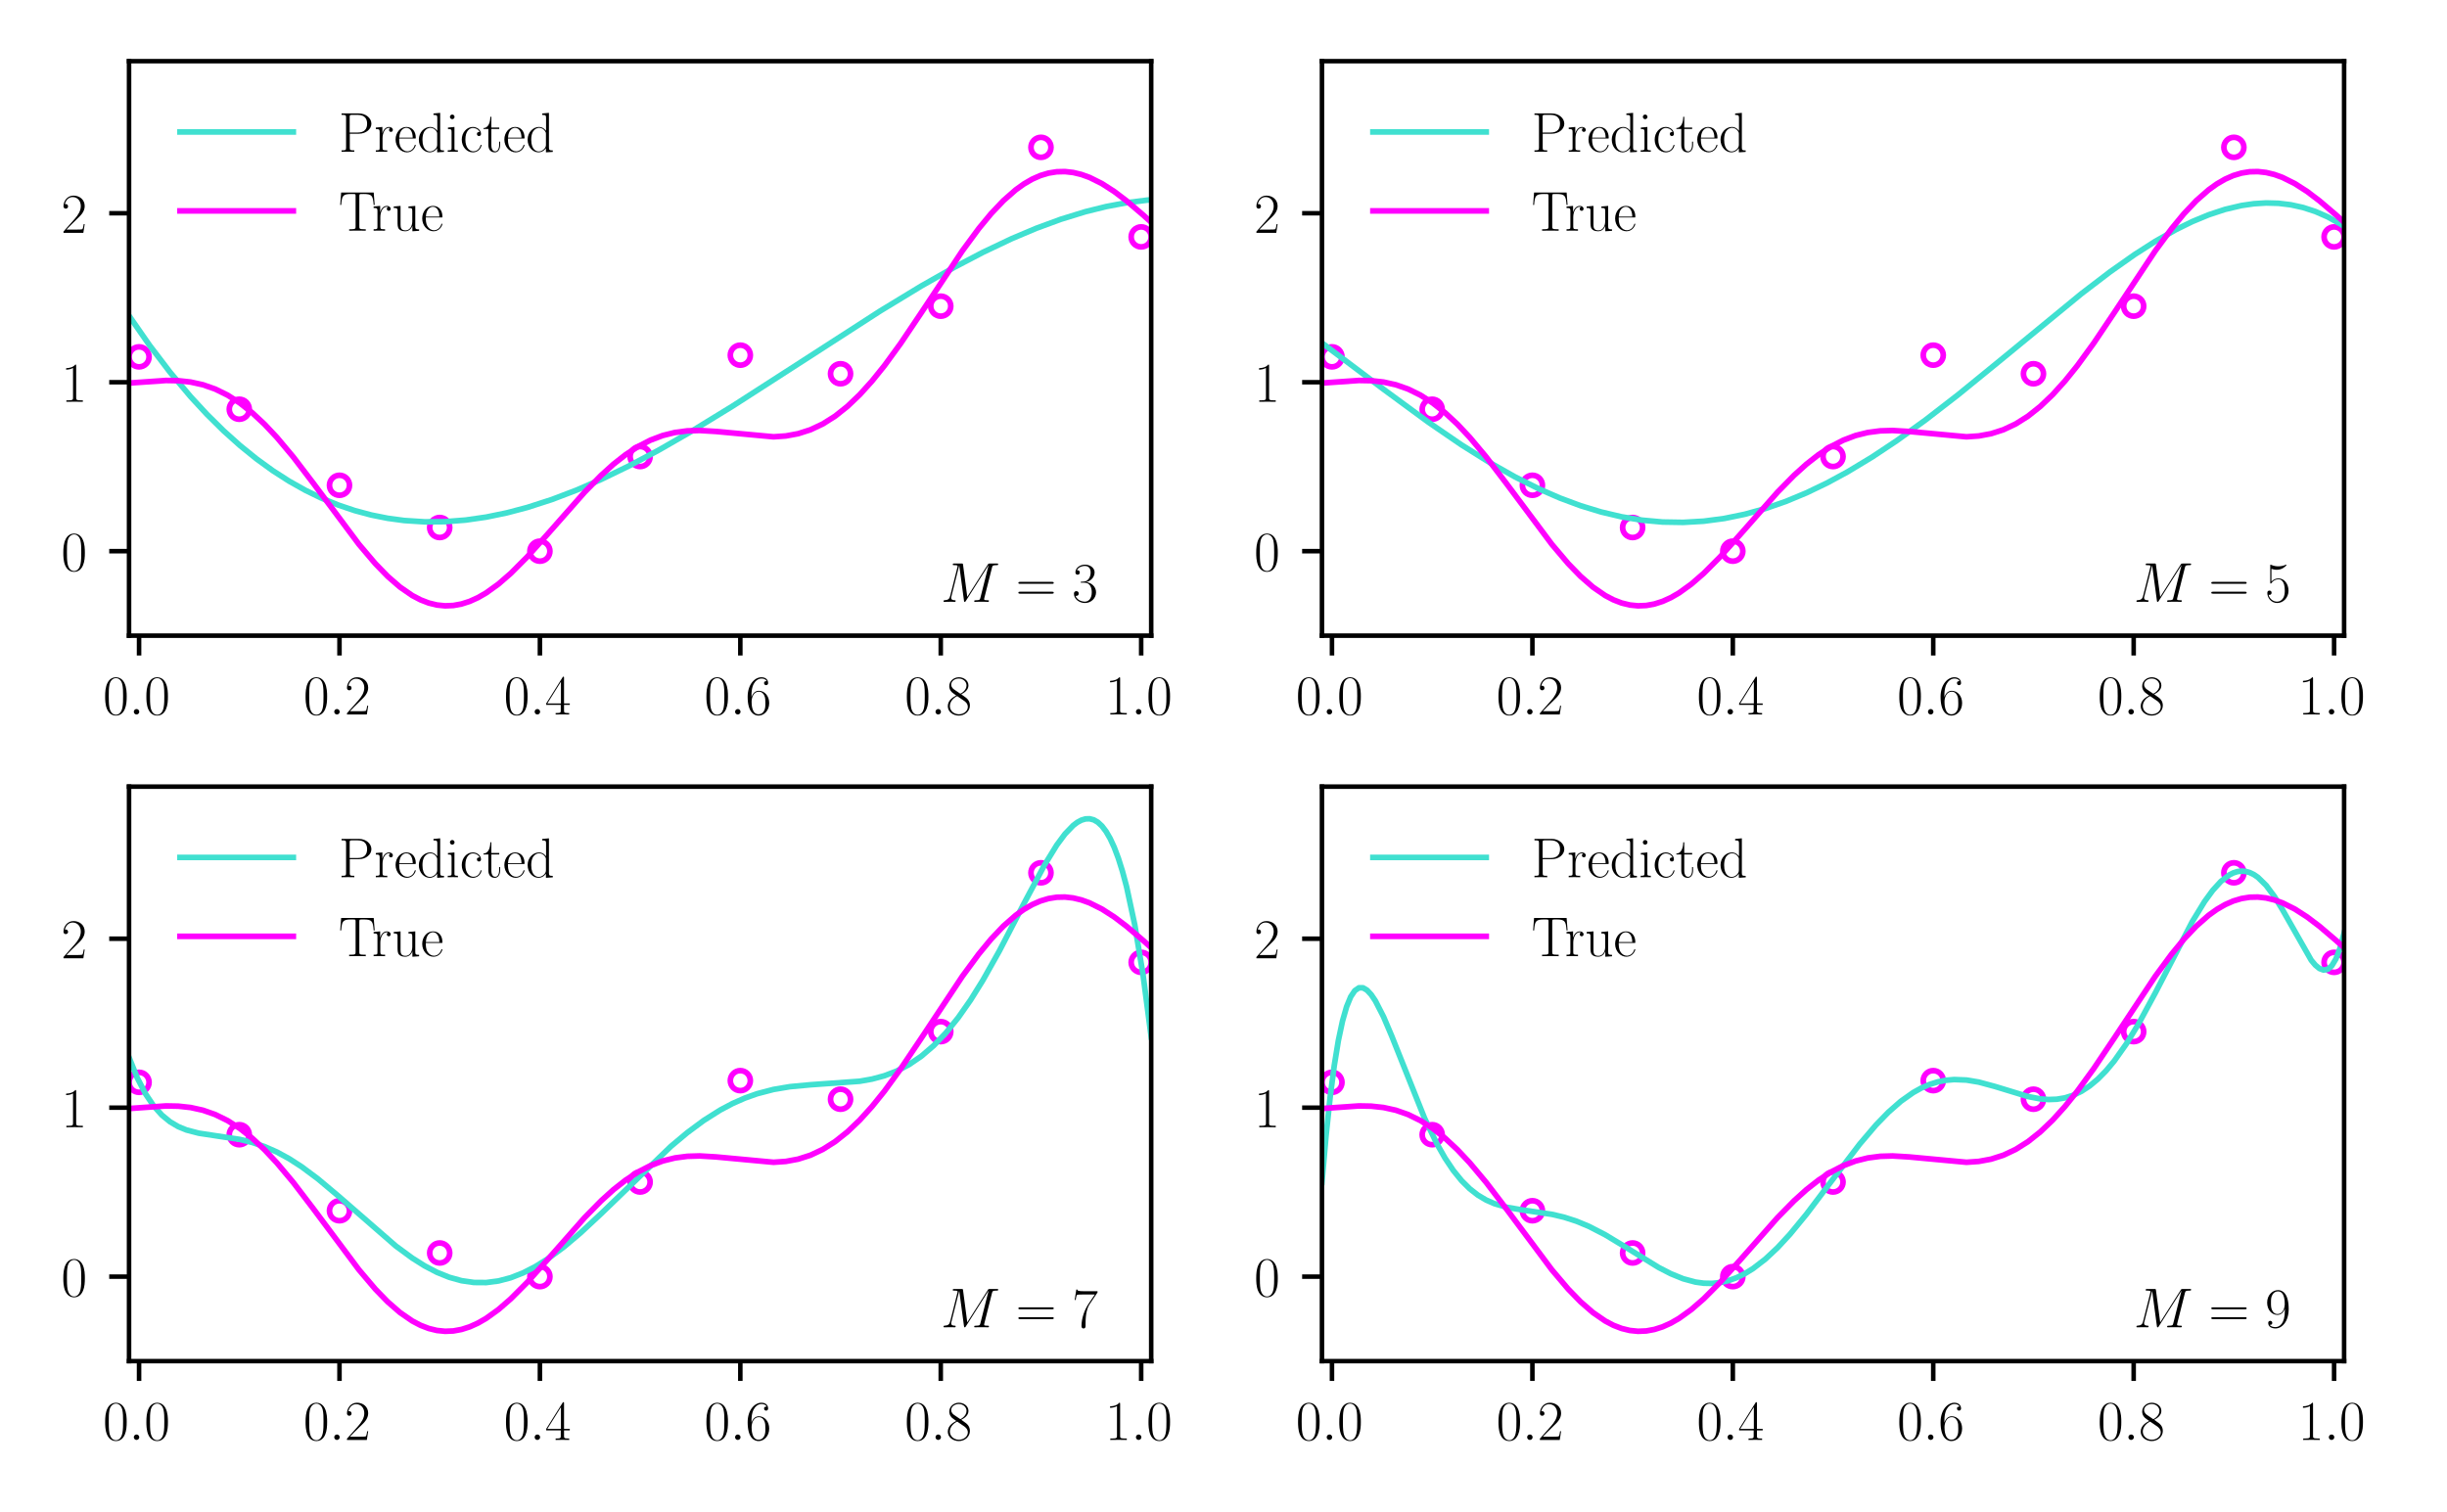 <?xml version="1.0" encoding="utf-8" standalone="no"?>
<!DOCTYPE svg PUBLIC "-//W3C//DTD SVG 1.1//EN"
  "http://www.w3.org/Graphics/SVG/1.1/DTD/svg11.dtd">
<!-- Created with matplotlib (https://matplotlib.org/) -->
<svg height="266.991pt" version="1.1" viewBox="0 0 432 266.991" width="432pt" xmlns="http://www.w3.org/2000/svg" xmlns:xlink="http://www.w3.org/1999/xlink">
 <defs>
  <style type="text/css">
*{stroke-linecap:butt;stroke-linejoin:round;}
  </style>
 </defs>
 <g id="figure_1">
  <g id="patch_1">
   <path d="M 0 266.991 
L 432 266.991 
L 432 0 
L 0 0 
z
" style="fill:#ffffff;"/>
  </g>
  <g id="axes_1">
   <g id="patch_2">
    <path d="M 22.781 112.24 
L 203.236 112.24 
L 203.236 10.8 
L 22.781 10.8 
z
" style="fill:#ffffff;"/>
   </g>
   <g id="PathCollection_1">
    <defs>
     <path d="M 0 1.768 
C 0.469 1.768 0.918 1.582 1.25 1.25 
C 1.582 0.918 1.768 0.469 1.768 0 
C 1.768 -0.469 1.582 -0.918 1.25 -1.25 
C 0.918 -1.582 0.469 -1.768 0 -1.768 
C -0.469 -1.768 -0.918 -1.582 -1.25 -1.25 
C -1.582 -0.918 -1.768 -0.469 -1.768 0 
C -1.768 0.469 -1.582 0.918 -1.25 1.25 
C -0.918 1.582 -0.469 1.768 0 1.768 
z
" id="C0_0_2a672090ce"/>
    </defs>
    <g clip-path="url(#p3f535d81a0)">
     <use style="fill:none;stroke:#ff00ff;" x="24.551" xlink:href="#C0_0_2a672090ce" y="63.012"/>
    </g>
    <g clip-path="url(#p3f535d81a0)">
     <use style="fill:none;stroke:#ff00ff;" x="42.242" xlink:href="#C0_0_2a672090ce" y="72.261"/>
    </g>
    <g clip-path="url(#p3f535d81a0)">
     <use style="fill:none;stroke:#ff00ff;" x="59.934" xlink:href="#C0_0_2a672090ce" y="85.686"/>
    </g>
    <g clip-path="url(#p3f535d81a0)">
     <use style="fill:none;stroke:#ff00ff;" x="77.625" xlink:href="#C0_0_2a672090ce" y="93.145"/>
    </g>
    <g clip-path="url(#p3f535d81a0)">
     <use style="fill:none;stroke:#ff00ff;" x="95.317" xlink:href="#C0_0_2a672090ce" y="97.322"/>
    </g>
    <g clip-path="url(#p3f535d81a0)">
     <use style="fill:none;stroke:#ff00ff;" x="113.009" xlink:href="#C0_0_2a672090ce" y="80.614"/>
    </g>
    <g clip-path="url(#p3f535d81a0)">
     <use style="fill:none;stroke:#ff00ff;" x="130.7" xlink:href="#C0_0_2a672090ce" y="62.713"/>
    </g>
    <g clip-path="url(#p3f535d81a0)">
     <use style="fill:none;stroke:#ff00ff;" x="148.392" xlink:href="#C0_0_2a672090ce" y="65.995"/>
    </g>
    <g clip-path="url(#p3f535d81a0)">
     <use style="fill:none;stroke:#ff00ff;" x="166.084" xlink:href="#C0_0_2a672090ce" y="54.061"/>
    </g>
    <g clip-path="url(#p3f535d81a0)">
     <use style="fill:none;stroke:#ff00ff;" x="183.775" xlink:href="#C0_0_2a672090ce" y="26.016"/>
    </g>
    <g clip-path="url(#p3f535d81a0)">
     <use style="fill:none;stroke:#ff00ff;" x="201.467" xlink:href="#C0_0_2a672090ce" y="41.829"/>
    </g>
   </g>
   <g id="matplotlib.axis_1">
    <g id="xtick_1">
     <g id="line2d_1">
      <defs>
       <path d="M 0 0 
L 0 3.5 
" id="m1a2c5d726a" style="stroke:#000000;stroke-width:0.8;"/>
      </defs>
      <g>
       <use style="stroke:#000000;stroke-width:0.8;" x="24.551" xlink:href="#m1a2c5d726a" y="112.24"/>
      </g>
     </g>
     <g id="text_1">
      <!-- $0.0$ -->
      <defs>
       <path d="M 42 31.844 
C 42 37.969 41.906 48.422 37.703 56.453 
C 34 63.484 28.094 66 22.906 66 
C 18.094 66 12 63.781 8.203 56.562 
C 4.203 49.016 3.797 39.672 3.797 31.844 
C 3.797 26.109 3.906 17.375 7 9.734 
C 11.297 -0.609 19 -2 22.906 -2 
C 27.5 -2 34.5 -0.109 38.594 9.438 
C 41.594 16.375 42 24.5 42 31.844 
z
M 22.906 -0.406 
C 16.5 -0.406 12.703 5.125 11.297 12.75 
C 10.203 18.688 10.203 27.328 10.203 32.953 
C 10.203 40.688 10.203 47.109 11.5 53.234 
C 13.406 61.781 19 64.391 22.906 64.391 
C 27 64.391 32.297 61.672 34.203 53.438 
C 35.5 47.719 35.594 40.984 35.594 32.953 
C 35.594 26.422 35.594 18.375 34.406 12.453 
C 32.297 1.5 26.406 -0.406 22.906 -0.406 
z
" id="CMR17-48"/>
       <path d="M 18.406 4.797 
C 18.406 7.688 16 9.688 13.594 9.688 
C 10.703 9.688 8.703 7.297 8.703 4.891 
C 8.703 2 11.094 0 13.5 0 
C 16.406 0 18.406 2.391 18.406 4.797 
z
" id="CMMI12-58"/>
      </defs>
      <g transform="translate(18.185 126.158)scale(0.1 -0.1)">
       <use transform="scale(0.996)" xlink:href="#CMR17-48"/>
       <use transform="translate(45.69 0)scale(0.996)" xlink:href="#CMMI12-58"/>
       <use transform="translate(72.788 0)scale(0.996)" xlink:href="#CMR17-48"/>
      </g>
     </g>
    </g>
    <g id="xtick_2">
     <g id="line2d_2">
      <g>
       <use style="stroke:#000000;stroke-width:0.8;" x="59.934" xlink:href="#m1a2c5d726a" y="112.24"/>
      </g>
     </g>
     <g id="text_2">
      <!-- $0.2$ -->
      <defs>
       <path d="M 41.703 15.469 
L 39.906 15.469 
C 38.906 8.391 38.094 7.188 37.703 6.594 
C 37.203 5.797 30 5.797 28.594 5.797 
L 9.406 5.797 
C 13 9.688 20 16.766 28.5 24.938 
C 34.594 30.719 41.703 37.5 41.703 47.391 
C 41.703 59.188 32.297 66 21.797 66 
C 10.797 66 4.094 56.297 4.094 47.297 
C 4.094 43.391 7 42.891 8.203 42.891 
C 9.203 42.891 12.203 43.484 12.203 46.984 
C 12.203 50.094 9.594 51 8.203 51 
C 7.594 51 7 50.891 6.594 50.688 
C 8.5 59.188 14.297 63.391 20.406 63.391 
C 29.094 63.391 34.797 56.5 34.797 47.391 
C 34.797 38.703 29.703 31.219 24 24.734 
L 4.094 2.297 
L 4.094 0 
L 39.297 0 
z
" id="CMR17-50"/>
      </defs>
      <g transform="translate(53.569 126.158)scale(0.1 -0.1)">
       <use transform="scale(0.996)" xlink:href="#CMR17-48"/>
       <use transform="translate(45.69 0)scale(0.996)" xlink:href="#CMMI12-58"/>
       <use transform="translate(72.788 0)scale(0.996)" xlink:href="#CMR17-50"/>
      </g>
     </g>
    </g>
    <g id="xtick_3">
     <g id="line2d_3">
      <g>
       <use style="stroke:#000000;stroke-width:0.8;" x="95.317" xlink:href="#m1a2c5d726a" y="112.24"/>
      </g>
     </g>
     <g id="text_3">
      <!-- $0.4$ -->
      <defs>
       <path d="M 33.594 64.797 
C 33.594 66.891 33.5 67 31.703 67 
L 2 19.594 
L 2 17 
L 27.797 17 
L 27.797 7.188 
C 27.797 3.594 27.594 2.594 20.594 2.594 
L 18.703 2.594 
L 18.703 0 
C 21.906 0.188 27.297 0.188 30.703 0.188 
C 34.094 0.188 39.5 0.188 42.703 0 
L 42.703 2.594 
L 40.797 2.594 
C 33.797 2.594 33.594 3.594 33.594 7.188 
L 33.594 17 
L 43.797 17 
L 43.797 19.594 
L 33.594 19.594 
z
M 28.094 58.172 
L 28.094 19.594 
L 4 19.594 
z
" id="CMR17-52"/>
      </defs>
      <g transform="translate(88.952 126.158)scale(0.1 -0.1)">
       <use transform="scale(0.996)" xlink:href="#CMR17-48"/>
       <use transform="translate(45.69 0)scale(0.996)" xlink:href="#CMMI12-58"/>
       <use transform="translate(72.788 0)scale(0.996)" xlink:href="#CMR17-52"/>
      </g>
     </g>
    </g>
    <g id="xtick_4">
     <g id="line2d_4">
      <g>
       <use style="stroke:#000000;stroke-width:0.8;" x="130.7" xlink:href="#m1a2c5d726a" y="112.24"/>
      </g>
     </g>
     <g id="text_4">
      <!-- $0.6$ -->
      <defs>
       <path d="M 10.594 34.344 
C 10.594 58 21.797 63.688 28.297 63.688 
C 30.406 63.688 35.5 63.266 37.5 59.094 
C 35.906 59.094 32.906 59.094 32.906 55.594 
C 32.906 52.891 35.094 52 36.5 52 
C 37.406 52 40.094 52.391 40.094 55.797 
C 40.094 62.297 35.094 66 28.203 66 
C 16.297 66 3.797 53.297 3.797 31.422 
C 3.797 4.016 15.094 -2 23.094 -2 
C 32.797 -2 42 6.734 42 20.234 
C 42 32.828 33.906 42 23.703 42 
C 17.594 42 13.094 37.969 10.594 30.922 
z
M 23.094 0.391 
C 10.797 0.391 10.797 18.938 10.797 22.656 
C 10.797 29.906 14.203 40.391 23.5 40.391 
C 25.203 40.391 30.094 40.391 33.406 33.438 
C 35.203 29.516 35.203 25.375 35.203 20.344 
C 35.203 14.906 35.203 10.875 33.094 6.844 
C 30.906 2.703 27.703 0.391 23.094 0.391 
z
" id="CMR17-54"/>
      </defs>
      <g transform="translate(124.335 126.158)scale(0.1 -0.1)">
       <use transform="scale(0.996)" xlink:href="#CMR17-48"/>
       <use transform="translate(45.69 0)scale(0.996)" xlink:href="#CMMI12-58"/>
       <use transform="translate(72.788 0)scale(0.996)" xlink:href="#CMR17-54"/>
      </g>
     </g>
    </g>
    <g id="xtick_5">
     <g id="line2d_5">
      <g>
       <use style="stroke:#000000;stroke-width:0.8;" x="166.084" xlink:href="#m1a2c5d726a" y="112.24"/>
      </g>
     </g>
     <g id="text_5">
      <!-- $0.8$ -->
      <defs>
       <path d="M 27.203 35.766 
C 33.5 38.969 39.906 43.797 39.906 51.531 
C 39.906 60.688 31.094 66 23 66 
C 13.906 66 5.906 59.375 5.906 50.234 
C 5.906 47.719 6.5 43.391 10.406 39.578 
C 11.406 38.578 15.594 35.562 18.297 33.656 
C 13.797 31.344 3.297 25.812 3.297 14.766 
C 3.297 4.406 13.094 -2 22.797 -2 
C 33.5 -2 42.5 5.719 42.5 15.969 
C 42.5 25.109 36.406 29.328 32.406 32.047 
z
M 14.094 44.609 
C 13.297 45.109 9.297 48.219 9.297 52.938 
C 9.297 59.078 15.594 63.688 22.797 63.688 
C 30.703 63.688 36.5 58.062 36.5 51.531 
C 36.5 42.188 26.094 36.859 25.594 36.859 
C 25.5 36.859 25.406 36.859 24.594 37.469 
z
M 32.5 24 
C 34 22.906 38.797 19.578 38.797 13.453 
C 38.797 6.016 31.406 0.391 23 0.391 
C 13.906 0.391 7 6.922 7 14.859 
C 7 22.797 13.094 29.438 20 32.547 
z
" id="CMR17-56"/>
      </defs>
      <g transform="translate(159.719 126.158)scale(0.1 -0.1)">
       <use transform="scale(0.996)" xlink:href="#CMR17-48"/>
       <use transform="translate(45.69 0)scale(0.996)" xlink:href="#CMMI12-58"/>
       <use transform="translate(72.788 0)scale(0.996)" xlink:href="#CMR17-56"/>
      </g>
     </g>
    </g>
    <g id="xtick_6">
     <g id="line2d_6">
      <g>
       <use style="stroke:#000000;stroke-width:0.8;" x="201.467" xlink:href="#m1a2c5d726a" y="112.24"/>
      </g>
     </g>
     <g id="text_6">
      <!-- $1.0$ -->
      <defs>
       <path d="M 26.594 63.797 
C 26.594 65.891 26.5 66 25.094 66 
C 21.203 61.359 15.297 59.891 9.703 59.688 
C 9.406 59.688 8.906 59.688 8.797 59.5 
C 8.703 59.297 8.703 59.094 8.703 57 
C 11.797 57 17 57.594 21 59.984 
L 21 7.297 
C 21 3.797 20.797 2.594 12.203 2.594 
L 9.203 2.594 
L 9.203 0 
C 14 0.094 19 0.188 23.797 0.188 
C 28.594 0.188 33.594 0.094 38.406 0 
L 38.406 2.594 
L 35.406 2.594 
C 26.797 2.594 26.594 3.688 26.594 7.297 
z
" id="CMR17-49"/>
      </defs>
      <g transform="translate(195.102 126.158)scale(0.1 -0.1)">
       <use transform="scale(0.996)" xlink:href="#CMR17-49"/>
       <use transform="translate(45.69 0)scale(0.996)" xlink:href="#CMMI12-58"/>
       <use transform="translate(72.788 0)scale(0.996)" xlink:href="#CMR17-48"/>
      </g>
     </g>
    </g>
   </g>
   <g id="matplotlib.axis_2">
    <g id="ytick_1">
     <g id="line2d_7">
      <defs>
       <path d="M 0 0 
L -3.5 0 
" id="mc20517b32a" style="stroke:#000000;stroke-width:0.8;"/>
      </defs>
      <g>
       <use style="stroke:#000000;stroke-width:0.8;" x="22.781" xlink:href="#mc20517b32a" y="97.322"/>
      </g>
     </g>
     <g id="text_7">
      <!-- $0$ -->
      <g transform="translate(10.8 100.781)scale(0.1 -0.1)">
       <use transform="scale(0.996)" xlink:href="#CMR17-48"/>
      </g>
     </g>
    </g>
    <g id="ytick_2">
     <g id="line2d_8">
      <g>
       <use style="stroke:#000000;stroke-width:0.8;" x="22.781" xlink:href="#mc20517b32a" y="67.487"/>
      </g>
     </g>
     <g id="text_8">
      <!-- $1$ -->
      <g transform="translate(10.8 70.946)scale(0.1 -0.1)">
       <use transform="scale(0.996)" xlink:href="#CMR17-49"/>
      </g>
     </g>
    </g>
    <g id="ytick_3">
     <g id="line2d_9">
      <g>
       <use style="stroke:#000000;stroke-width:0.8;" x="22.781" xlink:href="#mc20517b32a" y="37.652"/>
      </g>
     </g>
     <g id="text_9">
      <!-- $2$ -->
      <g transform="translate(10.8 41.111)scale(0.1 -0.1)">
       <use transform="scale(0.996)" xlink:href="#CMR17-50"/>
      </g>
     </g>
    </g>
   </g>
   <g id="line2d_10">
    <path clip-path="url(#p3f535d81a0)" d="M 22.781 55.759 
L 26.405 60.977 
L 30.029 65.733 
L 33.652 70.042 
L 36.551 73.177 
L 39.45 76.043 
L 42.349 78.646 
L 45.248 80.995 
L 48.146 83.097 
L 51.045 84.959 
L 53.944 86.589 
L 56.843 87.994 
L 59.742 89.182 
L 62.641 90.159 
L 65.54 90.934 
L 68.439 91.513 
L 71.337 91.905 
L 74.961 92.141 
L 78.585 92.111 
L 82.208 91.827 
L 85.832 91.305 
L 89.455 90.559 
L 93.079 89.604 
L 97.427 88.201 
L 101.776 86.543 
L 106.124 84.654 
L 111.197 82.192 
L 116.27 79.49 
L 122.068 76.159 
L 129.315 71.718 
L 139.461 65.189 
L 155.405 54.902 
L 162.652 50.499 
L 168.45 47.211 
L 173.523 44.555 
L 178.596 42.147 
L 182.944 40.311 
L 187.292 38.712 
L 191.641 37.374 
L 195.264 36.478 
L 198.888 35.794 
L 202.512 35.339 
L 203.236 35.277 
L 203.236 35.277 
" style="fill:none;stroke:#40e0d0;stroke-linecap:square;"/>
   </g>
   <g id="line2d_11">
    <path clip-path="url(#p3f535d81a0)" d="M 22.781 67.637 
L 29.304 67.181 
L 31.478 67.222 
L 33.652 67.459 
L 35.826 67.939 
L 38 68.7 
L 40.175 69.77 
L 42.349 71.163 
L 44.523 72.879 
L 46.697 74.906 
L 48.871 77.219 
L 51.77 80.679 
L 55.394 85.431 
L 63.366 96.108 
L 66.264 99.525 
L 68.439 101.762 
L 70.613 103.654 
L 72.787 105.152 
L 74.236 105.912 
L 75.686 106.472 
L 77.135 106.827 
L 78.585 106.973 
L 80.034 106.912 
L 81.484 106.645 
L 82.933 106.18 
L 84.382 105.523 
L 85.832 104.686 
L 88.006 103.121 
L 90.18 101.234 
L 93.079 98.324 
L 96.703 94.282 
L 103.225 86.884 
L 106.124 83.933 
L 108.298 81.97 
L 110.472 80.266 
L 112.646 78.846 
L 114.821 77.725 
L 116.995 76.9 
L 119.169 76.36 
L 121.343 76.077 
L 123.517 76.013 
L 126.416 76.185 
L 136.562 77.127 
L 138.736 76.978 
L 140.91 76.576 
L 143.085 75.879 
L 145.259 74.855 
L 147.433 73.483 
L 149.607 71.756 
L 151.781 69.68 
L 153.955 67.276 
L 156.13 64.577 
L 159.028 60.599 
L 162.652 55.21 
L 169.899 44.287 
L 172.798 40.352 
L 174.972 37.719 
L 177.146 35.424 
L 179.321 33.517 
L 180.77 32.479 
L 182.219 31.637 
L 183.669 30.997 
L 185.118 30.562 
L 186.568 30.33 
L 188.017 30.298 
L 189.467 30.461 
L 190.916 30.81 
L 192.365 31.334 
L 194.54 32.42 
L 196.714 33.817 
L 198.888 35.465 
L 201.787 37.935 
L 203.236 39.241 
L 203.236 39.241 
" style="fill:none;stroke:#ff00ff;stroke-linecap:square;"/>
   </g>
   <g id="patch_3">
    <path d="M 22.781 112.24 
L 22.781 10.8 
" style="fill:none;stroke:#000000;stroke-linecap:square;stroke-linejoin:miter;stroke-width:0.8;"/>
   </g>
   <g id="patch_4">
    <path d="M 203.236 112.24 
L 203.236 10.8 
" style="fill:none;stroke:#000000;stroke-linecap:square;stroke-linejoin:miter;stroke-width:0.8;"/>
   </g>
   <g id="patch_5">
    <path d="M 22.781 112.24 
L 203.236 112.24 
" style="fill:none;stroke:#000000;stroke-linecap:square;stroke-linejoin:miter;stroke-width:0.8;"/>
   </g>
   <g id="patch_6">
    <path d="M 22.781 10.8 
L 203.236 10.8 
" style="fill:none;stroke:#000000;stroke-linecap:square;stroke-linejoin:miter;stroke-width:0.8;"/>
   </g>
   <g id="text_10">
    <!-- $M=3$ -->
    <defs>
     <path d="M 90.797 60.719 
C 91.703 64.094 91.906 65.094 99 65.094 
C 100.906 65.094 101.797 65.094 101.797 66.984 
C 101.797 68 101.094 68 99.203 68 
L 87.203 68 
C 84.703 68 84.594 67.891 83.5 66.297 
L 47 8.859 
L 39.5 65.797 
C 39.203 68 39.094 68 36.5 68 
L 24.094 68 
C 22.203 68 21.297 68 21.297 66.094 
C 21.297 65.094 22.203 65.094 23.703 65.094 
C 29.797 65.094 29.797 64.297 29.797 63.203 
C 29.797 63 29.797 62.406 29.406 60.906 
L 16.594 10.156 
C 15.406 5.375 13.094 3.188 6.406 2.891 
C 6.094 2.891 4.906 2.797 4.906 1.094 
C 4.906 0 5.797 0 6.203 0 
C 8.203 0 13.297 0.188 15.297 0.188 
L 20.094 0.188 
C 21.5 0.188 23.203 0 24.594 0 
C 25.297 0 26.406 0 26.406 1.891 
C 26.406 2.797 25.406 2.891 25 2.891 
C 21.703 2.984 18.5 3.594 18.5 7.172 
C 18.5 8.172 18.5 8.266 18.906 9.656 
L 32.703 64.5 
L 32.797 64.5 
L 41.094 2.688 
C 41.406 0.297 41.5 0 42.406 0 
C 43.5 0 44 0.797 44.5 1.688 
L 84.703 64.984 
L 84.797 64.984 
L 70.297 7.375 
C 69.406 3.891 69.203 2.891 62.203 2.891 
C 60.297 2.891 59.297 2.891 59.297 1.094 
C 59.297 0 60.203 0 60.797 0 
C 62.5 0 64.5 0.188 66.203 0.188 
L 78 0.188 
C 79.703 0.188 81.797 0 83.5 0 
C 84.297 0 85.406 0 85.406 1.891 
C 85.406 2.891 84.5 2.891 83 2.891 
C 76.906 2.891 76.906 3.688 76.906 4.688 
C 76.906 4.781 76.906 5.484 77.094 6.281 
z
" id="CMMI12-77"/>
     <path d="M 64.297 32 
C 65.797 32 67.297 32 67.297 33.688 
C 67.297 35.5 65.594 35.5 63.906 35.5 
L 8 35.5 
C 6.297 35.5 4.594 35.5 4.594 33.688 
C 4.594 32 6.094 32 7.594 32 
z
M 63.906 14.484 
C 65.594 14.484 67.297 14.484 67.297 16.297 
C 67.297 18 65.797 18 64.297 18 
L 7.594 18 
C 6.094 18 4.594 18 4.594 16.297 
C 4.594 14.484 6.297 14.484 8 14.484 
z
" id="CMR17-61"/>
     <path d="M 22.094 34 
C 31 34 34.906 26.141 34.906 17.094 
C 34.906 5.031 28.5 0.391 22.703 0.391 
C 17.406 0.391 8.797 3.016 6.094 10.797 
C 6.594 10.594 7.094 10.594 7.594 10.594 
C 10 10.594 11.797 12.188 11.797 14.797 
C 11.797 17.688 9.594 19 7.594 19 
C 5.906 19 3.297 18.188 3.297 14.484 
C 3.297 5.234 12.297 -2 22.906 -2 
C 34 -2 42.5 6.75 42.5 16.984 
C 42.5 26.844 34.5 34 25 35.094 
C 32.594 36.672 39.906 43.375 39.906 52.391 
C 39.906 60.25 32 66 23 66 
C 13.906 66 5.906 60.344 5.906 52.297 
C 5.906 48.797 8.5 48.188 9.797 48.188 
C 11.906 48.188 13.703 49.484 13.703 52.094 
C 13.703 54.688 11.906 56 9.797 56 
C 9.406 56 8.906 56 8.5 55.797 
C 11.406 62.484 19.297 63.688 22.797 63.688 
C 26.297 63.688 32.906 61.969 32.906 52.297 
C 32.906 49.484 32.5 44.547 29.094 40.219 
C 26.094 36.391 22.703 36.188 19.406 35.891 
C 18.906 35.891 16.594 35.688 16.203 35.688 
C 15.5 35.594 15.094 35.5 15.094 34.797 
C 15.094 34.094 15.203 34 17.203 34 
z
" id="CMR17-51"/>
    </defs>
    <g transform="translate(166.084 106.273)scale(0.1 -0.1)">
     <use transform="scale(0.996)" xlink:href="#CMMI12-77"/>
     <use transform="translate(132.454 0)scale(0.996)" xlink:href="#CMR17-61"/>
     <use transform="translate(231.843 0)scale(0.996)" xlink:href="#CMR17-51"/>
    </g>
   </g>
   <g id="legend_1">
    <g id="line2d_12">
     <path d="M 31.781 23.3 
L 51.781 23.3 
" style="fill:none;stroke:#40e0d0;stroke-linecap:square;"/>
    </g>
    <g id="line2d_13"/>
    <g id="text_11">
     <!-- Predicted -->
     <defs>
      <path d="M 19.797 32 
L 35.797 32 
C 48.703 32 58.094 40.359 58.094 49.797 
C 58.094 59.234 48.906 68 35.797 68 
L 5.203 68 
L 5.203 65.391 
C 12.094 65.391 13.203 65.391 13.203 60.922 
L 13.203 7.078 
C 13.203 2.594 12.094 2.594 5.203 2.594 
L 5.203 0 
C 8.094 0.188 13.406 0.188 16.5 0.188 
C 19.594 0.188 24.906 0.188 27.797 0 
L 27.797 2.594 
C 20.906 2.594 19.797 2.594 19.797 7.078 
z
M 19.594 34.094 
L 19.594 61.516 
C 19.594 64.891 19.797 65.391 23.797 65.391 
L 33.906 65.391 
C 46.797 65.391 50.5 58.047 50.5 49.797 
C 50.5 40.75 46.094 34.094 33.906 34.094 
z
" id="CMR17-80"/>
      <path d="M 15 23.703 
C 15 33.344 19.094 42.391 26.594 42.391 
C 27.297 42.391 28 42.297 28.703 41.984 
C 28.703 41.984 26.5 41.281 26.5 38.672 
C 26.5 36.266 28.406 35.266 29.906 35.266 
C 31.094 35.266 33.297 35.969 33.297 38.781 
C 33.297 41.984 30.094 44 26.703 44 
C 19.094 44 15.797 36.562 14.797 33.047 
L 14.703 33.047 
L 14.703 44 
L 3.094 42.891 
L 3.094 40.281 
C 9 40.281 9.906 39.688 9.906 34.859 
L 9.906 6.922 
C 9.906 3.094 9.5 2.594 3.094 2.594 
L 3.094 0 
C 5.5 0.188 10.094 0.188 12.703 0.188 
C 15.594 0.188 20.703 0.188 23.406 0 
L 23.406 2.594 
C 16.203 2.594 15 2.594 15 7.109 
z
" id="CMR17-114"/>
      <path d="M 38.094 23.484 
C 38.5 23.891 38.5 24.094 38.5 25.094 
C 38.5 35.172 33.094 44 21.703 44 
C 11.094 44 2.703 33.984 2.703 21.781 
C 2.703 8.656 12.203 -1 22.797 -1 
C 34 -1 38.406 9.672 38.406 11.797 
C 38.406 12.5 37.797 12.5 37.594 12.5 
C 36.906 12.5 36.797 12.297 36.406 11.078 
C 34.203 4.219 28.703 0.797 23.5 0.797 
C 19.203 0.797 14.906 3.219 12.203 7.656 
C 9.094 12.797 9.094 18.75 9.094 23.484 
z
M 9.203 25 
C 9.906 39.234 17.594 42.391 21.594 42.391 
C 28.406 42.391 33 36.062 33.094 25 
z
" id="CMR17-101"/>
      <path d="M 29.203 67.891 
L 29.203 65.297 
C 35.094 65.297 36 64.703 36 60.047 
L 36 37.047 
C 35.594 37.547 31.5 44 23.406 44 
C 13.203 44 3.297 34.812 3.297 21.5 
C 3.297 8.266 12.594 -1 22.406 -1 
C 30.906 -1 35.297 5.641 35.797 6.344 
L 35.797 -1 
L 47.906 -0.203 
L 47.906 2.406 
C 42 2.406 41.094 3.016 41.094 7.859 
L 41.094 69 
z
M 35.797 11.906 
C 35.797 8.875 34 6.141 31.703 4.125 
C 28.297 1.094 24.906 0.594 23 0.594 
C 20.094 0.594 9.703 2.109 9.703 21.391 
C 9.703 41.188 21.297 42.391 23.906 42.391 
C 28.5 42.391 32.203 39.766 34.5 36.141 
C 35.797 34.016 35.797 33.703 35.797 31.891 
z
" id="CMR17-100"/>
      <path d="M 15.5 61.891 
C 15.5 64.094 13.703 66 11.406 66 
C 9.203 66 7.297 64.188 7.297 61.891 
C 7.297 59.688 9.094 57.797 11.406 57.797 
C 13.594 57.797 15.5 59.594 15.5 61.891 
z
M 3.797 42.891 
L 3.797 40.297 
C 9.406 40.297 10.203 39.688 10.203 34.859 
L 10.203 6.922 
C 10.203 3.094 9.797 2.594 3.406 2.594 
L 3.406 0 
C 5.797 0.188 10.094 0.188 12.594 0.188 
C 15 0.188 19.094 0.188 21.406 0 
L 21.406 2.594 
C 15.5 2.594 15.297 3.203 15.297 6.812 
L 15.297 44 
z
" id="CMR17-105"/>
      <path d="M 34.906 35 
C 33 35 30.203 35 30.203 31.484 
C 30.203 28.688 32.5 27.891 33.797 27.891 
C 34.5 27.891 37.406 28.188 37.406 31.688 
C 37.406 38.688 30.594 44 22.906 44 
C 12.297 44 3.297 34.391 3.297 21.547 
C 3.297 8.141 12.703 -1 22.906 -1 
C 35.297 -1 38.406 10.562 38.406 11.672 
C 38.406 12.078 38.297 12.375 37.594 12.375 
C 36.906 12.375 36.797 12.281 36.406 10.969 
C 33.797 2.812 28.094 0.797 23.797 0.797 
C 17.406 0.797 9.703 6.734 9.703 21.641 
C 9.703 36.844 17.094 42.188 23 42.188 
C 26.906 42.188 32.703 40.344 34.906 35 
z
" id="CMR17-99"/>
      <path d="M 15.094 40.391 
L 29.094 40.391 
L 29.094 43 
L 15.094 43 
L 15.094 62 
L 13.297 62 
C 13.094 51.438 9.594 42.188 1.094 41.984 
L 1.094 40.391 
L 9.797 40.391 
L 9.797 12.156 
C 9.797 10.234 9.797 -1 21.406 -1 
C 27.297 -1 30.703 4.812 30.703 12.25 
L 30.703 17.984 
L 28.906 17.984 
L 28.906 12.344 
C 28.906 5.422 26.203 0.797 22 0.797 
C 19.094 0.797 15.094 2.797 15.094 11.953 
z
" id="CMR17-116"/>
     </defs>
     <g transform="translate(59.781 26.8)scale(0.1 -0.1)">
      <use transform="scale(0.996)" xlink:href="#CMR17-80"/>
      <use transform="translate(62.586 0)scale(0.996)" xlink:href="#CMR17-114"/>
      <use transform="translate(97.867 0)scale(0.996)" xlink:href="#CMR17-101"/>
      <use transform="translate(138.353 0)scale(0.996)" xlink:href="#CMR17-100"/>
      <use transform="translate(189.248 0)scale(0.996)" xlink:href="#CMR17-105"/>
      <use transform="translate(214.119 0)scale(0.996)" xlink:href="#CMR17-99"/>
      <use transform="translate(254.605 0)scale(0.996)" xlink:href="#CMR17-116"/>
      <use transform="translate(289.886 0)scale(0.996)" xlink:href="#CMR17-101"/>
      <use transform="translate(330.371 0)scale(0.996)" xlink:href="#CMR17-100"/>
     </g>
    </g>
    <g id="line2d_14">
     <path d="M 31.781 37.237 
L 51.781 37.237 
" style="fill:none;stroke:#ff00ff;stroke-linecap:square;"/>
    </g>
    <g id="line2d_15"/>
    <g id="text_12">
     <!-- True -->
     <defs>
      <path d="M 62.203 67.688 
L 4.5 67.688 
L 2.797 45.688 
L 4.594 45.688 
C 5.906 62.203 7.297 65.094 22.703 65.094 
C 24.5 65.094 27.406 65.094 28.203 64.984 
C 30.094 64.688 30.094 63.5 30.094 61.203 
L 30.094 7.266 
C 30.094 3.688 29.797 2.594 21.5 2.594 
L 18.703 2.594 
L 18.703 0 
C 23.5 0.094 28.5 0.188 33.406 0.188 
C 38.297 0.188 43.297 0.094 48.094 0 
L 48.094 2.594 
L 45.297 2.594 
C 37 2.594 36.703 3.688 36.703 7.266 
L 36.703 61.203 
C 36.703 63.391 36.703 64.594 38.5 64.984 
C 39.297 65.094 42.203 65.094 44 65.094 
C 59.297 65.094 60.797 62.203 62.094 45.688 
L 63.906 45.688 
z
" id="CMR17-84"/>
      <path d="M 29.406 42.891 
L 29.406 40.297 
C 35.297 40.297 36.203 39.688 36.203 34.828 
L 36.203 16.453 
C 36.203 7.969 31.703 0.594 24.297 0.594 
C 16.094 0.594 15.406 5.547 15.406 10.797 
L 15.406 44 
L 3.297 42.891 
L 3.297 40.297 
C 7.297 40.297 10 40.297 10.094 36.25 
L 10.094 16.859 
C 10.094 10.094 10.094 5.75 12.703 2.922 
C 14 1.609 16.5 -1 23.703 -1 
C 32.203 -1 35.5 6.25 36.297 8.375 
L 36.406 8.375 
L 36.406 -1 
L 48.297 -0.203 
L 48.297 2.406 
C 42.406 2.406 41.5 3.016 41.5 7.859 
L 41.5 44 
z
" id="CMR17-117"/>
     </defs>
     <g transform="translate(59.781 40.737)scale(0.1 -0.1)">
      <use transform="scale(0.996)" xlink:href="#CMR17-84"/>
      <use transform="translate(58.703 0)scale(0.996)" xlink:href="#CMR17-114"/>
      <use transform="translate(93.983 0)scale(0.996)" xlink:href="#CMR17-117"/>
      <use transform="translate(144.879 0)scale(0.996)" xlink:href="#CMR17-101"/>
     </g>
    </g>
   </g>
  </g>
  <g id="axes_2">
   <g id="patch_7">
    <path d="M 233.381 112.24 
L 413.836 112.24 
L 413.836 10.8 
L 233.381 10.8 
z
" style="fill:#ffffff;"/>
   </g>
   <g id="PathCollection_2">
    <defs>
     <path d="M 0 1.768 
C 0.469 1.768 0.918 1.582 1.25 1.25 
C 1.582 0.918 1.768 0.469 1.768 0 
C 1.768 -0.469 1.582 -0.918 1.25 -1.25 
C 0.918 -1.582 0.469 -1.768 0 -1.768 
C -0.469 -1.768 -0.918 -1.582 -1.25 -1.25 
C -1.582 -0.918 -1.768 -0.469 -1.768 0 
C -1.768 0.469 -1.582 0.918 -1.25 1.25 
C -0.918 1.582 -0.469 1.768 0 1.768 
z
" id="C1_0_9f603a34e3"/>
    </defs>
    <g clip-path="url(#p369d1ae8c7)">
     <use style="fill:none;stroke:#ff00ff;" x="235.151" xlink:href="#C1_0_9f603a34e3" y="63.012"/>
    </g>
    <g clip-path="url(#p369d1ae8c7)">
     <use style="fill:none;stroke:#ff00ff;" x="252.842" xlink:href="#C1_0_9f603a34e3" y="72.261"/>
    </g>
    <g clip-path="url(#p369d1ae8c7)">
     <use style="fill:none;stroke:#ff00ff;" x="270.534" xlink:href="#C1_0_9f603a34e3" y="85.686"/>
    </g>
    <g clip-path="url(#p369d1ae8c7)">
     <use style="fill:none;stroke:#ff00ff;" x="288.225" xlink:href="#C1_0_9f603a34e3" y="93.145"/>
    </g>
    <g clip-path="url(#p369d1ae8c7)">
     <use style="fill:none;stroke:#ff00ff;" x="305.917" xlink:href="#C1_0_9f603a34e3" y="97.322"/>
    </g>
    <g clip-path="url(#p369d1ae8c7)">
     <use style="fill:none;stroke:#ff00ff;" x="323.609" xlink:href="#C1_0_9f603a34e3" y="80.614"/>
    </g>
    <g clip-path="url(#p369d1ae8c7)">
     <use style="fill:none;stroke:#ff00ff;" x="341.3" xlink:href="#C1_0_9f603a34e3" y="62.713"/>
    </g>
    <g clip-path="url(#p369d1ae8c7)">
     <use style="fill:none;stroke:#ff00ff;" x="358.992" xlink:href="#C1_0_9f603a34e3" y="65.995"/>
    </g>
    <g clip-path="url(#p369d1ae8c7)">
     <use style="fill:none;stroke:#ff00ff;" x="376.684" xlink:href="#C1_0_9f603a34e3" y="54.061"/>
    </g>
    <g clip-path="url(#p369d1ae8c7)">
     <use style="fill:none;stroke:#ff00ff;" x="394.375" xlink:href="#C1_0_9f603a34e3" y="26.016"/>
    </g>
    <g clip-path="url(#p369d1ae8c7)">
     <use style="fill:none;stroke:#ff00ff;" x="412.067" xlink:href="#C1_0_9f603a34e3" y="41.829"/>
    </g>
   </g>
   <g id="matplotlib.axis_3">
    <g id="xtick_7">
     <g id="line2d_16">
      <g>
       <use style="stroke:#000000;stroke-width:0.8;" x="235.151" xlink:href="#m1a2c5d726a" y="112.24"/>
      </g>
     </g>
     <g id="text_13">
      <!-- $0.0$ -->
      <g transform="translate(228.785 126.158)scale(0.1 -0.1)">
       <use transform="scale(0.996)" xlink:href="#CMR17-48"/>
       <use transform="translate(45.69 0)scale(0.996)" xlink:href="#CMMI12-58"/>
       <use transform="translate(72.788 0)scale(0.996)" xlink:href="#CMR17-48"/>
      </g>
     </g>
    </g>
    <g id="xtick_8">
     <g id="line2d_17">
      <g>
       <use style="stroke:#000000;stroke-width:0.8;" x="270.534" xlink:href="#m1a2c5d726a" y="112.24"/>
      </g>
     </g>
     <g id="text_14">
      <!-- $0.2$ -->
      <g transform="translate(264.169 126.158)scale(0.1 -0.1)">
       <use transform="scale(0.996)" xlink:href="#CMR17-48"/>
       <use transform="translate(45.69 0)scale(0.996)" xlink:href="#CMMI12-58"/>
       <use transform="translate(72.788 0)scale(0.996)" xlink:href="#CMR17-50"/>
      </g>
     </g>
    </g>
    <g id="xtick_9">
     <g id="line2d_18">
      <g>
       <use style="stroke:#000000;stroke-width:0.8;" x="305.917" xlink:href="#m1a2c5d726a" y="112.24"/>
      </g>
     </g>
     <g id="text_15">
      <!-- $0.4$ -->
      <g transform="translate(299.552 126.158)scale(0.1 -0.1)">
       <use transform="scale(0.996)" xlink:href="#CMR17-48"/>
       <use transform="translate(45.69 0)scale(0.996)" xlink:href="#CMMI12-58"/>
       <use transform="translate(72.788 0)scale(0.996)" xlink:href="#CMR17-52"/>
      </g>
     </g>
    </g>
    <g id="xtick_10">
     <g id="line2d_19">
      <g>
       <use style="stroke:#000000;stroke-width:0.8;" x="341.3" xlink:href="#m1a2c5d726a" y="112.24"/>
      </g>
     </g>
     <g id="text_16">
      <!-- $0.6$ -->
      <g transform="translate(334.935 126.158)scale(0.1 -0.1)">
       <use transform="scale(0.996)" xlink:href="#CMR17-48"/>
       <use transform="translate(45.69 0)scale(0.996)" xlink:href="#CMMI12-58"/>
       <use transform="translate(72.788 0)scale(0.996)" xlink:href="#CMR17-54"/>
      </g>
     </g>
    </g>
    <g id="xtick_11">
     <g id="line2d_20">
      <g>
       <use style="stroke:#000000;stroke-width:0.8;" x="376.684" xlink:href="#m1a2c5d726a" y="112.24"/>
      </g>
     </g>
     <g id="text_17">
      <!-- $0.8$ -->
      <g transform="translate(370.319 126.158)scale(0.1 -0.1)">
       <use transform="scale(0.996)" xlink:href="#CMR17-48"/>
       <use transform="translate(45.69 0)scale(0.996)" xlink:href="#CMMI12-58"/>
       <use transform="translate(72.788 0)scale(0.996)" xlink:href="#CMR17-56"/>
      </g>
     </g>
    </g>
    <g id="xtick_12">
     <g id="line2d_21">
      <g>
       <use style="stroke:#000000;stroke-width:0.8;" x="412.067" xlink:href="#m1a2c5d726a" y="112.24"/>
      </g>
     </g>
     <g id="text_18">
      <!-- $1.0$ -->
      <g transform="translate(405.702 126.158)scale(0.1 -0.1)">
       <use transform="scale(0.996)" xlink:href="#CMR17-49"/>
       <use transform="translate(45.69 0)scale(0.996)" xlink:href="#CMMI12-58"/>
       <use transform="translate(72.788 0)scale(0.996)" xlink:href="#CMR17-48"/>
      </g>
     </g>
    </g>
   </g>
   <g id="matplotlib.axis_4">
    <g id="ytick_4">
     <g id="line2d_22">
      <g>
       <use style="stroke:#000000;stroke-width:0.8;" x="233.381" xlink:href="#mc20517b32a" y="97.322"/>
      </g>
     </g>
     <g id="text_19">
      <!-- $0$ -->
      <g transform="translate(221.4 100.781)scale(0.1 -0.1)">
       <use transform="scale(0.996)" xlink:href="#CMR17-48"/>
      </g>
     </g>
    </g>
    <g id="ytick_5">
     <g id="line2d_23">
      <g>
       <use style="stroke:#000000;stroke-width:0.8;" x="233.381" xlink:href="#mc20517b32a" y="67.487"/>
      </g>
     </g>
     <g id="text_20">
      <!-- $1$ -->
      <g transform="translate(221.4 70.946)scale(0.1 -0.1)">
       <use transform="scale(0.996)" xlink:href="#CMR17-49"/>
      </g>
     </g>
    </g>
    <g id="ytick_6">
     <g id="line2d_24">
      <g>
       <use style="stroke:#000000;stroke-width:0.8;" x="233.381" xlink:href="#mc20517b32a" y="37.652"/>
      </g>
     </g>
     <g id="text_21">
      <!-- $2$ -->
      <g transform="translate(221.4 41.111)scale(0.1 -0.1)">
       <use transform="scale(0.996)" xlink:href="#CMR17-50"/>
      </g>
     </g>
    </g>
   </g>
   <g id="line2d_25">
    <path clip-path="url(#p369d1ae8c7)" d="M 233.381 60.554 
L 244.252 68.734 
L 252.224 74.587 
L 258.022 78.555 
L 263.095 81.734 
L 267.443 84.192 
L 271.791 86.368 
L 275.415 87.945 
L 279.039 89.293 
L 282.662 90.399 
L 286.286 91.253 
L 289.909 91.847 
L 293.533 92.176 
L 297.157 92.236 
L 300.78 92.027 
L 304.404 91.548 
L 308.027 90.804 
L 311.651 89.797 
L 315.275 88.537 
L 318.898 87.032 
L 322.522 85.292 
L 326.145 83.332 
L 330.494 80.71 
L 334.842 77.823 
L 339.915 74.166 
L 345.713 69.681 
L 352.96 63.772 
L 367.454 51.866 
L 372.527 47.994 
L 376.876 44.93 
L 380.499 42.612 
L 384.123 40.556 
L 387.022 39.131 
L 389.921 37.928 
L 392.819 36.972 
L 395.718 36.29 
L 397.892 35.974 
L 400.067 35.838 
L 402.241 35.896 
L 404.415 36.158 
L 406.589 36.637 
L 408.763 37.346 
L 410.937 38.297 
L 413.112 39.504 
L 413.836 39.965 
L 413.836 39.965 
" style="fill:none;stroke:#40e0d0;stroke-linecap:square;"/>
   </g>
   <g id="line2d_26">
    <path clip-path="url(#p369d1ae8c7)" d="M 233.381 67.637 
L 239.904 67.181 
L 242.078 67.222 
L 244.252 67.459 
L 246.426 67.939 
L 248.6 68.7 
L 250.775 69.77 
L 252.949 71.163 
L 255.123 72.879 
L 257.297 74.906 
L 259.471 77.219 
L 262.37 80.679 
L 265.994 85.431 
L 273.966 96.108 
L 276.864 99.525 
L 279.039 101.762 
L 281.213 103.654 
L 283.387 105.152 
L 284.836 105.912 
L 286.286 106.472 
L 287.735 106.827 
L 289.185 106.973 
L 290.634 106.912 
L 292.084 106.645 
L 293.533 106.18 
L 294.982 105.523 
L 296.432 104.686 
L 298.606 103.121 
L 300.78 101.234 
L 303.679 98.324 
L 307.303 94.282 
L 313.825 86.884 
L 316.724 83.933 
L 318.898 81.97 
L 321.072 80.266 
L 323.246 78.846 
L 325.421 77.725 
L 327.595 76.9 
L 329.769 76.36 
L 331.943 76.077 
L 334.117 76.013 
L 337.016 76.185 
L 347.162 77.127 
L 349.336 76.978 
L 351.51 76.576 
L 353.685 75.879 
L 355.859 74.855 
L 358.033 73.483 
L 360.207 71.756 
L 362.381 69.68 
L 364.555 67.276 
L 366.73 64.577 
L 369.628 60.599 
L 373.252 55.21 
L 380.499 44.287 
L 383.398 40.352 
L 385.572 37.719 
L 387.746 35.424 
L 389.921 33.517 
L 391.37 32.479 
L 392.819 31.637 
L 394.269 30.997 
L 395.718 30.562 
L 397.168 30.33 
L 398.617 30.298 
L 400.067 30.461 
L 401.516 30.81 
L 402.965 31.334 
L 405.14 32.42 
L 407.314 33.817 
L 409.488 35.465 
L 412.387 37.935 
L 413.836 39.241 
L 413.836 39.241 
" style="fill:none;stroke:#ff00ff;stroke-linecap:square;"/>
   </g>
   <g id="patch_8">
    <path d="M 233.381 112.24 
L 233.381 10.8 
" style="fill:none;stroke:#000000;stroke-linecap:square;stroke-linejoin:miter;stroke-width:0.8;"/>
   </g>
   <g id="patch_9">
    <path d="M 413.836 112.24 
L 413.836 10.8 
" style="fill:none;stroke:#000000;stroke-linecap:square;stroke-linejoin:miter;stroke-width:0.8;"/>
   </g>
   <g id="patch_10">
    <path d="M 233.381 112.24 
L 413.836 112.24 
" style="fill:none;stroke:#000000;stroke-linecap:square;stroke-linejoin:miter;stroke-width:0.8;"/>
   </g>
   <g id="patch_11">
    <path d="M 233.381 10.8 
L 413.836 10.8 
" style="fill:none;stroke:#000000;stroke-linecap:square;stroke-linejoin:miter;stroke-width:0.8;"/>
   </g>
   <g id="text_22">
    <!-- $M=5$ -->
    <defs>
     <path d="M 11.406 58.594 
C 12.406 58.188 16.5 56.891 20.703 56.891 
C 30 56.891 35.094 61.891 38 64.688 
C 38 65.484 38 66 37.406 66 
C 37.297 66 37.094 66 36.297 65.594 
C 32.797 64.094 28.703 63 23.703 63 
C 20.703 63 16.203 63.359 11.297 65.484 
C 10.203 66 10 66 9.906 66 
C 9.406 66 9.297 65.891 9.297 63.906 
L 9.297 34.859 
C 9.297 33.016 9.297 32.5 10.297 32.5 
C 10.797 32.5 11 32.703 11.5 33.422 
C 14.703 38.047 19.094 40 24.094 40 
C 27.594 40 35.094 37.734 35.094 20.203 
C 35.094 16.984 35.094 11.188 32.094 6.594 
C 29.594 2.484 25.703 0.391 21.406 0.391 
C 14.797 0.391 8.094 4.984 6.297 12.688 
C 6.703 12.594 7.5 12.391 7.906 12.391 
C 9.203 12.391 11.703 13.094 11.703 16.188 
C 11.703 18.891 9.797 20 7.906 20 
C 5.594 20 4.094 18.594 4.094 15.797 
C 4.094 7.094 11 -2 21.594 -2 
C 31.906 -2 41.703 6.891 41.703 19.797 
C 41.703 32.094 33.906 41.594 24.203 41.594 
C 19.094 41.594 14.797 39.688 11.406 36 
z
" id="CMR17-53"/>
    </defs>
    <g transform="translate(376.684 106.273)scale(0.1 -0.1)">
     <use transform="scale(0.996)" xlink:href="#CMMI12-77"/>
     <use transform="translate(132.454 0)scale(0.996)" xlink:href="#CMR17-61"/>
     <use transform="translate(231.843 0)scale(0.996)" xlink:href="#CMR17-53"/>
    </g>
   </g>
   <g id="legend_2">
    <g id="line2d_27">
     <path d="M 242.381 23.3 
L 262.381 23.3 
" style="fill:none;stroke:#40e0d0;stroke-linecap:square;"/>
    </g>
    <g id="line2d_28"/>
    <g id="text_23">
     <!-- Predicted -->
     <g transform="translate(270.381 26.8)scale(0.1 -0.1)">
      <use transform="scale(0.996)" xlink:href="#CMR17-80"/>
      <use transform="translate(62.586 0)scale(0.996)" xlink:href="#CMR17-114"/>
      <use transform="translate(97.867 0)scale(0.996)" xlink:href="#CMR17-101"/>
      <use transform="translate(138.353 0)scale(0.996)" xlink:href="#CMR17-100"/>
      <use transform="translate(189.248 0)scale(0.996)" xlink:href="#CMR17-105"/>
      <use transform="translate(214.119 0)scale(0.996)" xlink:href="#CMR17-99"/>
      <use transform="translate(254.605 0)scale(0.996)" xlink:href="#CMR17-116"/>
      <use transform="translate(289.886 0)scale(0.996)" xlink:href="#CMR17-101"/>
      <use transform="translate(330.371 0)scale(0.996)" xlink:href="#CMR17-100"/>
     </g>
    </g>
    <g id="line2d_29">
     <path d="M 242.381 37.237 
L 262.381 37.237 
" style="fill:none;stroke:#ff00ff;stroke-linecap:square;"/>
    </g>
    <g id="line2d_30"/>
    <g id="text_24">
     <!-- True -->
     <g transform="translate(270.381 40.737)scale(0.1 -0.1)">
      <use transform="scale(0.996)" xlink:href="#CMR17-84"/>
      <use transform="translate(58.703 0)scale(0.996)" xlink:href="#CMR17-114"/>
      <use transform="translate(93.983 0)scale(0.996)" xlink:href="#CMR17-117"/>
      <use transform="translate(144.879 0)scale(0.996)" xlink:href="#CMR17-101"/>
     </g>
    </g>
   </g>
  </g>
  <g id="axes_3">
   <g id="patch_12">
    <path d="M 22.781 240.335 
L 203.236 240.335 
L 203.236 138.895 
L 22.781 138.895 
z
" style="fill:#ffffff;"/>
   </g>
   <g id="PathCollection_3">
    <defs>
     <path d="M 0 1.768 
C 0.469 1.768 0.918 1.582 1.25 1.25 
C 1.582 0.918 1.768 0.469 1.768 0 
C 1.768 -0.469 1.582 -0.918 1.25 -1.25 
C 0.918 -1.582 0.469 -1.768 0 -1.768 
C -0.469 -1.768 -0.918 -1.582 -1.25 -1.25 
C -1.582 -0.918 -1.768 -0.469 -1.768 0 
C -1.768 0.469 -1.582 0.918 -1.25 1.25 
C -0.918 1.582 -0.469 1.768 0 1.768 
z
" id="C2_0_71f57514e8"/>
    </defs>
    <g clip-path="url(#p8868f35857)">
     <use style="fill:none;stroke:#ff00ff;" x="24.551" xlink:href="#C2_0_71f57514e8" y="191.107"/>
    </g>
    <g clip-path="url(#p8868f35857)">
     <use style="fill:none;stroke:#ff00ff;" x="42.242" xlink:href="#C2_0_71f57514e8" y="200.356"/>
    </g>
    <g clip-path="url(#p8868f35857)">
     <use style="fill:none;stroke:#ff00ff;" x="59.934" xlink:href="#C2_0_71f57514e8" y="213.782"/>
    </g>
    <g clip-path="url(#p8868f35857)">
     <use style="fill:none;stroke:#ff00ff;" x="77.625" xlink:href="#C2_0_71f57514e8" y="221.24"/>
    </g>
    <g clip-path="url(#p8868f35857)">
     <use style="fill:none;stroke:#ff00ff;" x="95.317" xlink:href="#C2_0_71f57514e8" y="225.417"/>
    </g>
    <g clip-path="url(#p8868f35857)">
     <use style="fill:none;stroke:#ff00ff;" x="113.009" xlink:href="#C2_0_71f57514e8" y="208.71"/>
    </g>
    <g clip-path="url(#p8868f35857)">
     <use style="fill:none;stroke:#ff00ff;" x="130.7" xlink:href="#C2_0_71f57514e8" y="190.809"/>
    </g>
    <g clip-path="url(#p8868f35857)">
     <use style="fill:none;stroke:#ff00ff;" x="148.392" xlink:href="#C2_0_71f57514e8" y="194.09"/>
    </g>
    <g clip-path="url(#p8868f35857)">
     <use style="fill:none;stroke:#ff00ff;" x="166.084" xlink:href="#C2_0_71f57514e8" y="182.156"/>
    </g>
    <g clip-path="url(#p8868f35857)">
     <use style="fill:none;stroke:#ff00ff;" x="183.775" xlink:href="#C2_0_71f57514e8" y="154.111"/>
    </g>
    <g clip-path="url(#p8868f35857)">
     <use style="fill:none;stroke:#ff00ff;" x="201.467" xlink:href="#C2_0_71f57514e8" y="169.924"/>
    </g>
   </g>
   <g id="matplotlib.axis_5">
    <g id="xtick_13">
     <g id="line2d_31">
      <g>
       <use style="stroke:#000000;stroke-width:0.8;" x="24.551" xlink:href="#m1a2c5d726a" y="240.335"/>
      </g>
     </g>
     <g id="text_25">
      <!-- $0.0$ -->
      <g transform="translate(18.185 254.254)scale(0.1 -0.1)">
       <use transform="scale(0.996)" xlink:href="#CMR17-48"/>
       <use transform="translate(45.69 0)scale(0.996)" xlink:href="#CMMI12-58"/>
       <use transform="translate(72.788 0)scale(0.996)" xlink:href="#CMR17-48"/>
      </g>
     </g>
    </g>
    <g id="xtick_14">
     <g id="line2d_32">
      <g>
       <use style="stroke:#000000;stroke-width:0.8;" x="59.934" xlink:href="#m1a2c5d726a" y="240.335"/>
      </g>
     </g>
     <g id="text_26">
      <!-- $0.2$ -->
      <g transform="translate(53.569 254.254)scale(0.1 -0.1)">
       <use transform="scale(0.996)" xlink:href="#CMR17-48"/>
       <use transform="translate(45.69 0)scale(0.996)" xlink:href="#CMMI12-58"/>
       <use transform="translate(72.788 0)scale(0.996)" xlink:href="#CMR17-50"/>
      </g>
     </g>
    </g>
    <g id="xtick_15">
     <g id="line2d_33">
      <g>
       <use style="stroke:#000000;stroke-width:0.8;" x="95.317" xlink:href="#m1a2c5d726a" y="240.335"/>
      </g>
     </g>
     <g id="text_27">
      <!-- $0.4$ -->
      <g transform="translate(88.952 254.254)scale(0.1 -0.1)">
       <use transform="scale(0.996)" xlink:href="#CMR17-48"/>
       <use transform="translate(45.69 0)scale(0.996)" xlink:href="#CMMI12-58"/>
       <use transform="translate(72.788 0)scale(0.996)" xlink:href="#CMR17-52"/>
      </g>
     </g>
    </g>
    <g id="xtick_16">
     <g id="line2d_34">
      <g>
       <use style="stroke:#000000;stroke-width:0.8;" x="130.7" xlink:href="#m1a2c5d726a" y="240.335"/>
      </g>
     </g>
     <g id="text_28">
      <!-- $0.6$ -->
      <g transform="translate(124.335 254.254)scale(0.1 -0.1)">
       <use transform="scale(0.996)" xlink:href="#CMR17-48"/>
       <use transform="translate(45.69 0)scale(0.996)" xlink:href="#CMMI12-58"/>
       <use transform="translate(72.788 0)scale(0.996)" xlink:href="#CMR17-54"/>
      </g>
     </g>
    </g>
    <g id="xtick_17">
     <g id="line2d_35">
      <g>
       <use style="stroke:#000000;stroke-width:0.8;" x="166.084" xlink:href="#m1a2c5d726a" y="240.335"/>
      </g>
     </g>
     <g id="text_29">
      <!-- $0.8$ -->
      <g transform="translate(159.719 254.254)scale(0.1 -0.1)">
       <use transform="scale(0.996)" xlink:href="#CMR17-48"/>
       <use transform="translate(45.69 0)scale(0.996)" xlink:href="#CMMI12-58"/>
       <use transform="translate(72.788 0)scale(0.996)" xlink:href="#CMR17-56"/>
      </g>
     </g>
    </g>
    <g id="xtick_18">
     <g id="line2d_36">
      <g>
       <use style="stroke:#000000;stroke-width:0.8;" x="201.467" xlink:href="#m1a2c5d726a" y="240.335"/>
      </g>
     </g>
     <g id="text_30">
      <!-- $1.0$ -->
      <g transform="translate(195.102 254.254)scale(0.1 -0.1)">
       <use transform="scale(0.996)" xlink:href="#CMR17-49"/>
       <use transform="translate(45.69 0)scale(0.996)" xlink:href="#CMMI12-58"/>
       <use transform="translate(72.788 0)scale(0.996)" xlink:href="#CMR17-48"/>
      </g>
     </g>
    </g>
   </g>
   <g id="matplotlib.axis_6">
    <g id="ytick_7">
     <g id="line2d_37">
      <g>
       <use style="stroke:#000000;stroke-width:0.8;" x="22.781" xlink:href="#mc20517b32a" y="225.417"/>
      </g>
     </g>
     <g id="text_31">
      <!-- $0$ -->
      <g transform="translate(10.8 228.877)scale(0.1 -0.1)">
       <use transform="scale(0.996)" xlink:href="#CMR17-48"/>
      </g>
     </g>
    </g>
    <g id="ytick_8">
     <g id="line2d_38">
      <g>
       <use style="stroke:#000000;stroke-width:0.8;" x="22.781" xlink:href="#mc20517b32a" y="195.582"/>
      </g>
     </g>
     <g id="text_32">
      <!-- $1$ -->
      <g transform="translate(10.8 199.041)scale(0.1 -0.1)">
       <use transform="scale(0.996)" xlink:href="#CMR17-49"/>
      </g>
     </g>
    </g>
    <g id="ytick_9">
     <g id="line2d_39">
      <g>
       <use style="stroke:#000000;stroke-width:0.8;" x="22.781" xlink:href="#mc20517b32a" y="165.747"/>
      </g>
     </g>
     <g id="text_33">
      <!-- $2$ -->
      <g transform="translate(10.8 169.206)scale(0.1 -0.1)">
       <use transform="scale(0.996)" xlink:href="#CMR17-50"/>
      </g>
     </g>
    </g>
   </g>
   <g id="line2d_40">
    <path clip-path="url(#p8868f35857)" d="M 22.781 186.714 
L 24.231 190.311 
L 25.68 193.121 
L 27.13 195.275 
L 28.579 196.894 
L 30.029 198.081 
L 31.478 198.932 
L 32.927 199.526 
L 35.102 200.091 
L 38 200.532 
L 42.349 201.192 
L 44.523 201.721 
L 46.697 202.452 
L 48.871 203.408 
L 51.045 204.592 
L 53.22 205.992 
L 56.118 208.149 
L 59.742 211.19 
L 69.888 220.016 
L 72.787 222.144 
L 74.961 223.512 
L 77.135 224.65 
L 79.309 225.53 
L 81.484 226.134 
L 83.658 226.447 
L 85.832 226.463 
L 88.006 226.181 
L 90.18 225.607 
L 92.354 224.753 
L 94.528 223.634 
L 96.703 222.274 
L 99.602 220.131 
L 102.5 217.677 
L 106.124 214.298 
L 118.444 202.414 
L 121.343 199.989 
L 124.242 197.841 
L 127.141 196.008 
L 129.315 194.855 
L 131.489 193.895 
L 133.663 193.122 
L 136.562 192.364 
L 139.461 191.875 
L 143.085 191.539 
L 151.781 190.918 
L 153.955 190.533 
L 156.13 189.95 
L 158.304 189.115 
L 160.478 187.979 
L 162.652 186.498 
L 164.826 184.635 
L 167 182.366 
L 169.174 179.676 
L 171.349 176.574 
L 173.523 173.083 
L 176.422 167.92 
L 180.77 159.539 
L 184.394 152.746 
L 186.568 149.21 
L 188.017 147.258 
L 189.467 145.752 
L 190.191 145.204 
L 190.916 144.812 
L 191.641 144.596 
L 192.365 144.572 
L 193.09 144.76 
L 193.815 145.181 
L 194.54 145.855 
L 195.264 146.806 
L 195.989 148.056 
L 196.714 149.629 
L 197.439 151.554 
L 198.163 153.855 
L 198.888 156.562 
L 200.337 163.313 
L 201.787 172.061 
L 203.236 183.083 
L 203.236 183.083 
" style="fill:none;stroke:#40e0d0;stroke-linecap:square;"/>
   </g>
   <g id="line2d_41">
    <path clip-path="url(#p8868f35857)" d="M 22.781 195.733 
L 29.304 195.276 
L 31.478 195.318 
L 33.652 195.554 
L 35.826 196.034 
L 38 196.796 
L 40.175 197.865 
L 42.349 199.258 
L 44.523 200.974 
L 46.697 203.002 
L 48.871 205.314 
L 51.77 208.774 
L 55.394 213.526 
L 63.366 224.203 
L 66.264 227.62 
L 68.439 229.858 
L 70.613 231.75 
L 72.787 233.247 
L 74.236 234.008 
L 75.686 234.568 
L 77.135 234.922 
L 78.585 235.069 
L 80.034 235.007 
L 81.484 234.741 
L 82.933 234.275 
L 84.382 233.618 
L 85.832 232.781 
L 88.006 231.217 
L 90.18 229.33 
L 93.079 226.419 
L 96.703 222.377 
L 103.225 214.979 
L 106.124 212.028 
L 108.298 210.065 
L 110.472 208.361 
L 112.646 206.942 
L 114.821 205.82 
L 116.995 204.996 
L 119.169 204.455 
L 121.343 204.172 
L 123.517 204.108 
L 126.416 204.28 
L 136.562 205.223 
L 138.736 205.073 
L 140.91 204.671 
L 143.085 203.975 
L 145.259 202.95 
L 147.433 201.578 
L 149.607 199.851 
L 151.781 197.776 
L 153.955 195.372 
L 156.13 192.673 
L 159.028 188.694 
L 162.652 183.306 
L 169.899 172.382 
L 172.798 168.448 
L 174.972 165.815 
L 177.146 163.52 
L 179.321 161.612 
L 180.77 160.574 
L 182.219 159.733 
L 183.669 159.093 
L 185.118 158.657 
L 186.568 158.425 
L 188.017 158.393 
L 189.467 158.556 
L 190.916 158.905 
L 192.365 159.429 
L 194.54 160.515 
L 196.714 161.912 
L 198.888 163.56 
L 201.787 166.03 
L 203.236 167.336 
L 203.236 167.336 
" style="fill:none;stroke:#ff00ff;stroke-linecap:square;"/>
   </g>
   <g id="patch_13">
    <path d="M 22.781 240.335 
L 22.781 138.895 
" style="fill:none;stroke:#000000;stroke-linecap:square;stroke-linejoin:miter;stroke-width:0.8;"/>
   </g>
   <g id="patch_14">
    <path d="M 203.236 240.335 
L 203.236 138.895 
" style="fill:none;stroke:#000000;stroke-linecap:square;stroke-linejoin:miter;stroke-width:0.8;"/>
   </g>
   <g id="patch_15">
    <path d="M 22.781 240.335 
L 203.236 240.335 
" style="fill:none;stroke:#000000;stroke-linecap:square;stroke-linejoin:miter;stroke-width:0.8;"/>
   </g>
   <g id="patch_16">
    <path d="M 22.781 138.895 
L 203.236 138.895 
" style="fill:none;stroke:#000000;stroke-linecap:square;stroke-linejoin:miter;stroke-width:0.8;"/>
   </g>
   <g id="text_34">
    <!-- $M=7$ -->
    <defs>
     <path d="M 45.094 61.797 
L 45.094 64 
L 21.594 64 
C 9.906 64 9.703 65.094 9.297 67 
L 7.5 67 
L 4.594 48.5 
L 6.406 48.5 
C 6.703 50.406 7.406 55.5 8.594 57.391 
C 9.203 58.188 16.594 58.188 18.297 58.188 
L 40.297 58.188 
L 29.203 41.719 
C 21.797 30.641 16.703 15.672 16.703 2.594 
C 16.703 1.391 16.703 -2 20.297 -2 
C 23.906 -2 23.906 1.391 23.906 2.688 
L 23.906 7.281 
C 23.906 23.656 26.703 34.438 31.297 41.312 
z
" id="CMR17-55"/>
    </defs>
    <g transform="translate(166.084 234.368)scale(0.1 -0.1)">
     <use transform="scale(0.996)" xlink:href="#CMMI12-77"/>
     <use transform="translate(132.454 0)scale(0.996)" xlink:href="#CMR17-61"/>
     <use transform="translate(231.843 0)scale(0.996)" xlink:href="#CMR17-55"/>
    </g>
   </g>
   <g id="legend_3">
    <g id="line2d_42">
     <path d="M 31.781 151.395 
L 51.781 151.395 
" style="fill:none;stroke:#40e0d0;stroke-linecap:square;"/>
    </g>
    <g id="line2d_43"/>
    <g id="text_35">
     <!-- Predicted -->
     <g transform="translate(59.781 154.895)scale(0.1 -0.1)">
      <use transform="scale(0.996)" xlink:href="#CMR17-80"/>
      <use transform="translate(62.586 0)scale(0.996)" xlink:href="#CMR17-114"/>
      <use transform="translate(97.867 0)scale(0.996)" xlink:href="#CMR17-101"/>
      <use transform="translate(138.353 0)scale(0.996)" xlink:href="#CMR17-100"/>
      <use transform="translate(189.248 0)scale(0.996)" xlink:href="#CMR17-105"/>
      <use transform="translate(214.119 0)scale(0.996)" xlink:href="#CMR17-99"/>
      <use transform="translate(254.605 0)scale(0.996)" xlink:href="#CMR17-116"/>
      <use transform="translate(289.886 0)scale(0.996)" xlink:href="#CMR17-101"/>
      <use transform="translate(330.371 0)scale(0.996)" xlink:href="#CMR17-100"/>
     </g>
    </g>
    <g id="line2d_44">
     <path d="M 31.781 165.333 
L 51.781 165.333 
" style="fill:none;stroke:#ff00ff;stroke-linecap:square;"/>
    </g>
    <g id="line2d_45"/>
    <g id="text_36">
     <!-- True -->
     <g transform="translate(59.781 168.833)scale(0.1 -0.1)">
      <use transform="scale(0.996)" xlink:href="#CMR17-84"/>
      <use transform="translate(58.703 0)scale(0.996)" xlink:href="#CMR17-114"/>
      <use transform="translate(93.983 0)scale(0.996)" xlink:href="#CMR17-117"/>
      <use transform="translate(144.879 0)scale(0.996)" xlink:href="#CMR17-101"/>
     </g>
    </g>
   </g>
  </g>
  <g id="axes_4">
   <g id="patch_17">
    <path d="M 233.381 240.335 
L 413.836 240.335 
L 413.836 138.895 
L 233.381 138.895 
z
" style="fill:#ffffff;"/>
   </g>
   <g id="PathCollection_4">
    <defs>
     <path d="M 0 1.768 
C 0.469 1.768 0.918 1.582 1.25 1.25 
C 1.582 0.918 1.768 0.469 1.768 0 
C 1.768 -0.469 1.582 -0.918 1.25 -1.25 
C 0.918 -1.582 0.469 -1.768 0 -1.768 
C -0.469 -1.768 -0.918 -1.582 -1.25 -1.25 
C -1.582 -0.918 -1.768 -0.469 -1.768 0 
C -1.768 0.469 -1.582 0.918 -1.25 1.25 
C -0.918 1.582 -0.469 1.768 0 1.768 
z
" id="C3_0_89d49e36c6"/>
    </defs>
    <g clip-path="url(#pbc76a760a0)">
     <use style="fill:none;stroke:#ff00ff;" x="235.151" xlink:href="#C3_0_89d49e36c6" y="191.107"/>
    </g>
    <g clip-path="url(#pbc76a760a0)">
     <use style="fill:none;stroke:#ff00ff;" x="252.842" xlink:href="#C3_0_89d49e36c6" y="200.356"/>
    </g>
    <g clip-path="url(#pbc76a760a0)">
     <use style="fill:none;stroke:#ff00ff;" x="270.534" xlink:href="#C3_0_89d49e36c6" y="213.782"/>
    </g>
    <g clip-path="url(#pbc76a760a0)">
     <use style="fill:none;stroke:#ff00ff;" x="288.225" xlink:href="#C3_0_89d49e36c6" y="221.24"/>
    </g>
    <g clip-path="url(#pbc76a760a0)">
     <use style="fill:none;stroke:#ff00ff;" x="305.917" xlink:href="#C3_0_89d49e36c6" y="225.417"/>
    </g>
    <g clip-path="url(#pbc76a760a0)">
     <use style="fill:none;stroke:#ff00ff;" x="323.609" xlink:href="#C3_0_89d49e36c6" y="208.71"/>
    </g>
    <g clip-path="url(#pbc76a760a0)">
     <use style="fill:none;stroke:#ff00ff;" x="341.3" xlink:href="#C3_0_89d49e36c6" y="190.809"/>
    </g>
    <g clip-path="url(#pbc76a760a0)">
     <use style="fill:none;stroke:#ff00ff;" x="358.992" xlink:href="#C3_0_89d49e36c6" y="194.09"/>
    </g>
    <g clip-path="url(#pbc76a760a0)">
     <use style="fill:none;stroke:#ff00ff;" x="376.684" xlink:href="#C3_0_89d49e36c6" y="182.156"/>
    </g>
    <g clip-path="url(#pbc76a760a0)">
     <use style="fill:none;stroke:#ff00ff;" x="394.375" xlink:href="#C3_0_89d49e36c6" y="154.111"/>
    </g>
    <g clip-path="url(#pbc76a760a0)">
     <use style="fill:none;stroke:#ff00ff;" x="412.067" xlink:href="#C3_0_89d49e36c6" y="169.924"/>
    </g>
   </g>
   <g id="matplotlib.axis_7">
    <g id="xtick_19">
     <g id="line2d_46">
      <g>
       <use style="stroke:#000000;stroke-width:0.8;" x="235.151" xlink:href="#m1a2c5d726a" y="240.335"/>
      </g>
     </g>
     <g id="text_37">
      <!-- $0.0$ -->
      <g transform="translate(228.785 254.254)scale(0.1 -0.1)">
       <use transform="scale(0.996)" xlink:href="#CMR17-48"/>
       <use transform="translate(45.69 0)scale(0.996)" xlink:href="#CMMI12-58"/>
       <use transform="translate(72.788 0)scale(0.996)" xlink:href="#CMR17-48"/>
      </g>
     </g>
    </g>
    <g id="xtick_20">
     <g id="line2d_47">
      <g>
       <use style="stroke:#000000;stroke-width:0.8;" x="270.534" xlink:href="#m1a2c5d726a" y="240.335"/>
      </g>
     </g>
     <g id="text_38">
      <!-- $0.2$ -->
      <g transform="translate(264.169 254.254)scale(0.1 -0.1)">
       <use transform="scale(0.996)" xlink:href="#CMR17-48"/>
       <use transform="translate(45.69 0)scale(0.996)" xlink:href="#CMMI12-58"/>
       <use transform="translate(72.788 0)scale(0.996)" xlink:href="#CMR17-50"/>
      </g>
     </g>
    </g>
    <g id="xtick_21">
     <g id="line2d_48">
      <g>
       <use style="stroke:#000000;stroke-width:0.8;" x="305.917" xlink:href="#m1a2c5d726a" y="240.335"/>
      </g>
     </g>
     <g id="text_39">
      <!-- $0.4$ -->
      <g transform="translate(299.552 254.254)scale(0.1 -0.1)">
       <use transform="scale(0.996)" xlink:href="#CMR17-48"/>
       <use transform="translate(45.69 0)scale(0.996)" xlink:href="#CMMI12-58"/>
       <use transform="translate(72.788 0)scale(0.996)" xlink:href="#CMR17-52"/>
      </g>
     </g>
    </g>
    <g id="xtick_22">
     <g id="line2d_49">
      <g>
       <use style="stroke:#000000;stroke-width:0.8;" x="341.3" xlink:href="#m1a2c5d726a" y="240.335"/>
      </g>
     </g>
     <g id="text_40">
      <!-- $0.6$ -->
      <g transform="translate(334.935 254.254)scale(0.1 -0.1)">
       <use transform="scale(0.996)" xlink:href="#CMR17-48"/>
       <use transform="translate(45.69 0)scale(0.996)" xlink:href="#CMMI12-58"/>
       <use transform="translate(72.788 0)scale(0.996)" xlink:href="#CMR17-54"/>
      </g>
     </g>
    </g>
    <g id="xtick_23">
     <g id="line2d_50">
      <g>
       <use style="stroke:#000000;stroke-width:0.8;" x="376.684" xlink:href="#m1a2c5d726a" y="240.335"/>
      </g>
     </g>
     <g id="text_41">
      <!-- $0.8$ -->
      <g transform="translate(370.319 254.254)scale(0.1 -0.1)">
       <use transform="scale(0.996)" xlink:href="#CMR17-48"/>
       <use transform="translate(45.69 0)scale(0.996)" xlink:href="#CMMI12-58"/>
       <use transform="translate(72.788 0)scale(0.996)" xlink:href="#CMR17-56"/>
      </g>
     </g>
    </g>
    <g id="xtick_24">
     <g id="line2d_51">
      <g>
       <use style="stroke:#000000;stroke-width:0.8;" x="412.067" xlink:href="#m1a2c5d726a" y="240.335"/>
      </g>
     </g>
     <g id="text_42">
      <!-- $1.0$ -->
      <g transform="translate(405.702 254.254)scale(0.1 -0.1)">
       <use transform="scale(0.996)" xlink:href="#CMR17-49"/>
       <use transform="translate(45.69 0)scale(0.996)" xlink:href="#CMMI12-58"/>
       <use transform="translate(72.788 0)scale(0.996)" xlink:href="#CMR17-48"/>
      </g>
     </g>
    </g>
   </g>
   <g id="matplotlib.axis_8">
    <g id="ytick_10">
     <g id="line2d_52">
      <g>
       <use style="stroke:#000000;stroke-width:0.8;" x="233.381" xlink:href="#mc20517b32a" y="225.417"/>
      </g>
     </g>
     <g id="text_43">
      <!-- $0$ -->
      <g transform="translate(221.4 228.877)scale(0.1 -0.1)">
       <use transform="scale(0.996)" xlink:href="#CMR17-48"/>
      </g>
     </g>
    </g>
    <g id="ytick_11">
     <g id="line2d_53">
      <g>
       <use style="stroke:#000000;stroke-width:0.8;" x="233.381" xlink:href="#mc20517b32a" y="195.582"/>
      </g>
     </g>
     <g id="text_44">
      <!-- $1$ -->
      <g transform="translate(221.4 199.041)scale(0.1 -0.1)">
       <use transform="scale(0.996)" xlink:href="#CMR17-49"/>
      </g>
     </g>
    </g>
    <g id="ytick_12">
     <g id="line2d_54">
      <g>
       <use style="stroke:#000000;stroke-width:0.8;" x="233.381" xlink:href="#mc20517b32a" y="165.747"/>
      </g>
     </g>
     <g id="text_45">
      <!-- $2$ -->
      <g transform="translate(221.4 169.206)scale(0.1 -0.1)">
       <use transform="scale(0.996)" xlink:href="#CMR17-50"/>
      </g>
     </g>
    </g>
   </g>
   <g id="line2d_55">
    <path clip-path="url(#pbc76a760a0)" d="M 233.381 208.77 
L 234.106 200.521 
L 234.831 193.696 
L 235.555 188.142 
L 236.28 183.72 
L 237.005 180.301 
L 237.73 177.765 
L 238.454 176.005 
L 239.179 174.92 
L 239.904 174.419 
L 240.629 174.419 
L 241.353 174.845 
L 242.078 175.627 
L 242.803 176.705 
L 244.252 179.53 
L 245.702 182.941 
L 251.499 197.452 
L 253.673 201.962 
L 255.123 204.507 
L 256.572 206.668 
L 258.022 208.458 
L 259.471 209.901 
L 260.921 211.031 
L 262.37 211.892 
L 263.82 212.529 
L 265.994 213.168 
L 268.893 213.665 
L 273.966 214.415 
L 276.14 214.928 
L 278.314 215.63 
L 280.488 216.533 
L 283.387 218.025 
L 287.011 220.217 
L 292.808 223.79 
L 294.982 224.909 
L 297.157 225.794 
L 299.331 226.38 
L 300.78 226.579 
L 302.23 226.609 
L 303.679 226.46 
L 305.128 226.127 
L 306.578 225.605 
L 308.027 224.896 
L 309.477 224.002 
L 311.651 222.33 
L 313.825 220.293 
L 315.999 217.939 
L 318.898 214.416 
L 323.246 208.662 
L 328.319 202.012 
L 331.218 198.609 
L 333.393 196.371 
L 335.567 194.464 
L 337.741 192.927 
L 339.19 192.118 
L 340.64 191.486 
L 342.089 191.03 
L 343.539 190.744 
L 344.988 190.618 
L 347.162 190.705 
L 349.336 191.067 
L 352.235 191.851 
L 358.033 193.619 
L 360.207 194.031 
L 361.657 194.144 
L 363.106 194.093 
L 364.555 193.85 
L 366.005 193.392 
L 367.454 192.698 
L 368.904 191.753 
L 370.353 190.546 
L 371.803 189.074 
L 373.252 187.339 
L 375.426 184.265 
L 377.6 180.688 
L 380.499 175.325 
L 387.022 162.75 
L 389.196 159.191 
L 390.645 157.208 
L 392.095 155.623 
L 393.544 154.502 
L 394.269 154.133 
L 394.994 153.901 
L 395.718 153.811 
L 396.443 153.865 
L 397.168 154.066 
L 397.892 154.416 
L 398.617 154.912 
L 400.067 156.331 
L 401.516 158.271 
L 402.965 160.638 
L 408.039 169.557 
L 408.763 170.417 
L 409.488 171.016 
L 410.213 171.286 
L 410.937 171.151 
L 411.662 170.527 
L 412.387 169.319 
L 413.112 167.427 
L 413.836 164.738 
L 413.836 164.738 
" style="fill:none;stroke:#40e0d0;stroke-linecap:square;"/>
   </g>
   <g id="line2d_56">
    <path clip-path="url(#pbc76a760a0)" d="M 233.381 195.733 
L 239.904 195.276 
L 242.078 195.318 
L 244.252 195.554 
L 246.426 196.034 
L 248.6 196.796 
L 250.775 197.865 
L 252.949 199.258 
L 255.123 200.974 
L 257.297 203.002 
L 259.471 205.314 
L 262.37 208.774 
L 265.994 213.526 
L 273.966 224.203 
L 276.864 227.62 
L 279.039 229.858 
L 281.213 231.75 
L 283.387 233.247 
L 284.836 234.008 
L 286.286 234.568 
L 287.735 234.922 
L 289.185 235.069 
L 290.634 235.007 
L 292.084 234.741 
L 293.533 234.275 
L 294.982 233.618 
L 296.432 232.781 
L 298.606 231.217 
L 300.78 229.33 
L 303.679 226.419 
L 307.303 222.377 
L 313.825 214.979 
L 316.724 212.028 
L 318.898 210.065 
L 321.072 208.361 
L 323.246 206.942 
L 325.421 205.82 
L 327.595 204.996 
L 329.769 204.455 
L 331.943 204.172 
L 334.117 204.108 
L 337.016 204.28 
L 347.162 205.223 
L 349.336 205.073 
L 351.51 204.671 
L 353.685 203.975 
L 355.859 202.95 
L 358.033 201.578 
L 360.207 199.851 
L 362.381 197.776 
L 364.555 195.372 
L 366.73 192.673 
L 369.628 188.694 
L 373.252 183.306 
L 380.499 172.382 
L 383.398 168.448 
L 385.572 165.815 
L 387.746 163.52 
L 389.921 161.612 
L 391.37 160.574 
L 392.819 159.733 
L 394.269 159.093 
L 395.718 158.657 
L 397.168 158.425 
L 398.617 158.393 
L 400.067 158.556 
L 401.516 158.905 
L 402.965 159.429 
L 405.14 160.515 
L 407.314 161.912 
L 409.488 163.56 
L 412.387 166.03 
L 413.836 167.336 
L 413.836 167.336 
" style="fill:none;stroke:#ff00ff;stroke-linecap:square;"/>
   </g>
   <g id="patch_18">
    <path d="M 233.381 240.335 
L 233.381 138.895 
" style="fill:none;stroke:#000000;stroke-linecap:square;stroke-linejoin:miter;stroke-width:0.8;"/>
   </g>
   <g id="patch_19">
    <path d="M 413.836 240.335 
L 413.836 138.895 
" style="fill:none;stroke:#000000;stroke-linecap:square;stroke-linejoin:miter;stroke-width:0.8;"/>
   </g>
   <g id="patch_20">
    <path d="M 233.381 240.335 
L 413.836 240.335 
" style="fill:none;stroke:#000000;stroke-linecap:square;stroke-linejoin:miter;stroke-width:0.8;"/>
   </g>
   <g id="patch_21">
    <path d="M 233.381 138.895 
L 413.836 138.895 
" style="fill:none;stroke:#000000;stroke-linecap:square;stroke-linejoin:miter;stroke-width:0.8;"/>
   </g>
   <g id="text_46">
    <!-- $M=9$ -->
    <defs>
     <path d="M 35.203 29.234 
C 35.203 7 26.094 0.391 18.594 0.391 
C 16.297 0.391 10.703 0.672 8.406 4.391 
C 11 4 12.906 5.391 12.906 7.891 
C 12.906 10.594 10.703 11.5 9.297 11.5 
C 8.406 11.5 5.703 11.094 5.703 7.688 
C 5.703 1.062 11.594 -2 18.797 -2 
C 30.297 -2 42 10.391 42 32.656 
C 42 60.266 30.797 66 23.203 66 
C 13.297 66 3.797 57.25 3.797 43.75 
C 3.797 31.25 11.906 22 22.094 22 
C 30.5 22 34.203 29.844 35.203 33.156 
z
M 22.297 23.594 
C 19.594 23.594 15.797 24.094 12.703 30.141 
C 10.594 34.078 10.594 38.703 10.594 43.641 
C 10.594 49.594 10.594 53.719 13.406 58.156 
C 14.797 60.266 17.406 63.688 23.203 63.688 
C 35 63.688 35 45.453 35 41.422 
C 35 34.266 31.797 23.594 22.297 23.594 
z
" id="CMR17-57"/>
    </defs>
    <g transform="translate(376.684 234.368)scale(0.1 -0.1)">
     <use transform="scale(0.996)" xlink:href="#CMMI12-77"/>
     <use transform="translate(132.454 0)scale(0.996)" xlink:href="#CMR17-61"/>
     <use transform="translate(231.843 0)scale(0.996)" xlink:href="#CMR17-57"/>
    </g>
   </g>
   <g id="legend_4">
    <g id="line2d_57">
     <path d="M 242.381 151.395 
L 262.381 151.395 
" style="fill:none;stroke:#40e0d0;stroke-linecap:square;"/>
    </g>
    <g id="line2d_58"/>
    <g id="text_47">
     <!-- Predicted -->
     <g transform="translate(270.381 154.895)scale(0.1 -0.1)">
      <use transform="scale(0.996)" xlink:href="#CMR17-80"/>
      <use transform="translate(62.586 0)scale(0.996)" xlink:href="#CMR17-114"/>
      <use transform="translate(97.867 0)scale(0.996)" xlink:href="#CMR17-101"/>
      <use transform="translate(138.353 0)scale(0.996)" xlink:href="#CMR17-100"/>
      <use transform="translate(189.248 0)scale(0.996)" xlink:href="#CMR17-105"/>
      <use transform="translate(214.119 0)scale(0.996)" xlink:href="#CMR17-99"/>
      <use transform="translate(254.605 0)scale(0.996)" xlink:href="#CMR17-116"/>
      <use transform="translate(289.886 0)scale(0.996)" xlink:href="#CMR17-101"/>
      <use transform="translate(330.371 0)scale(0.996)" xlink:href="#CMR17-100"/>
     </g>
    </g>
    <g id="line2d_59">
     <path d="M 242.381 165.333 
L 262.381 165.333 
" style="fill:none;stroke:#ff00ff;stroke-linecap:square;"/>
    </g>
    <g id="line2d_60"/>
    <g id="text_48">
     <!-- True -->
     <g transform="translate(270.381 168.833)scale(0.1 -0.1)">
      <use transform="scale(0.996)" xlink:href="#CMR17-84"/>
      <use transform="translate(58.703 0)scale(0.996)" xlink:href="#CMR17-114"/>
      <use transform="translate(93.983 0)scale(0.996)" xlink:href="#CMR17-117"/>
      <use transform="translate(144.879 0)scale(0.996)" xlink:href="#CMR17-101"/>
     </g>
    </g>
   </g>
  </g>
 </g>
 <defs>
  <clipPath id="p3f535d81a0">
   <rect height="101.44" width="180.455" x="22.781" y="10.8"/>
  </clipPath>
  <clipPath id="p369d1ae8c7">
   <rect height="101.44" width="180.455" x="233.381" y="10.8"/>
  </clipPath>
  <clipPath id="p8868f35857">
   <rect height="101.44" width="180.455" x="22.781" y="138.895"/>
  </clipPath>
  <clipPath id="pbc76a760a0">
   <rect height="101.44" width="180.455" x="233.381" y="138.895"/>
  </clipPath>
 </defs>
</svg>
